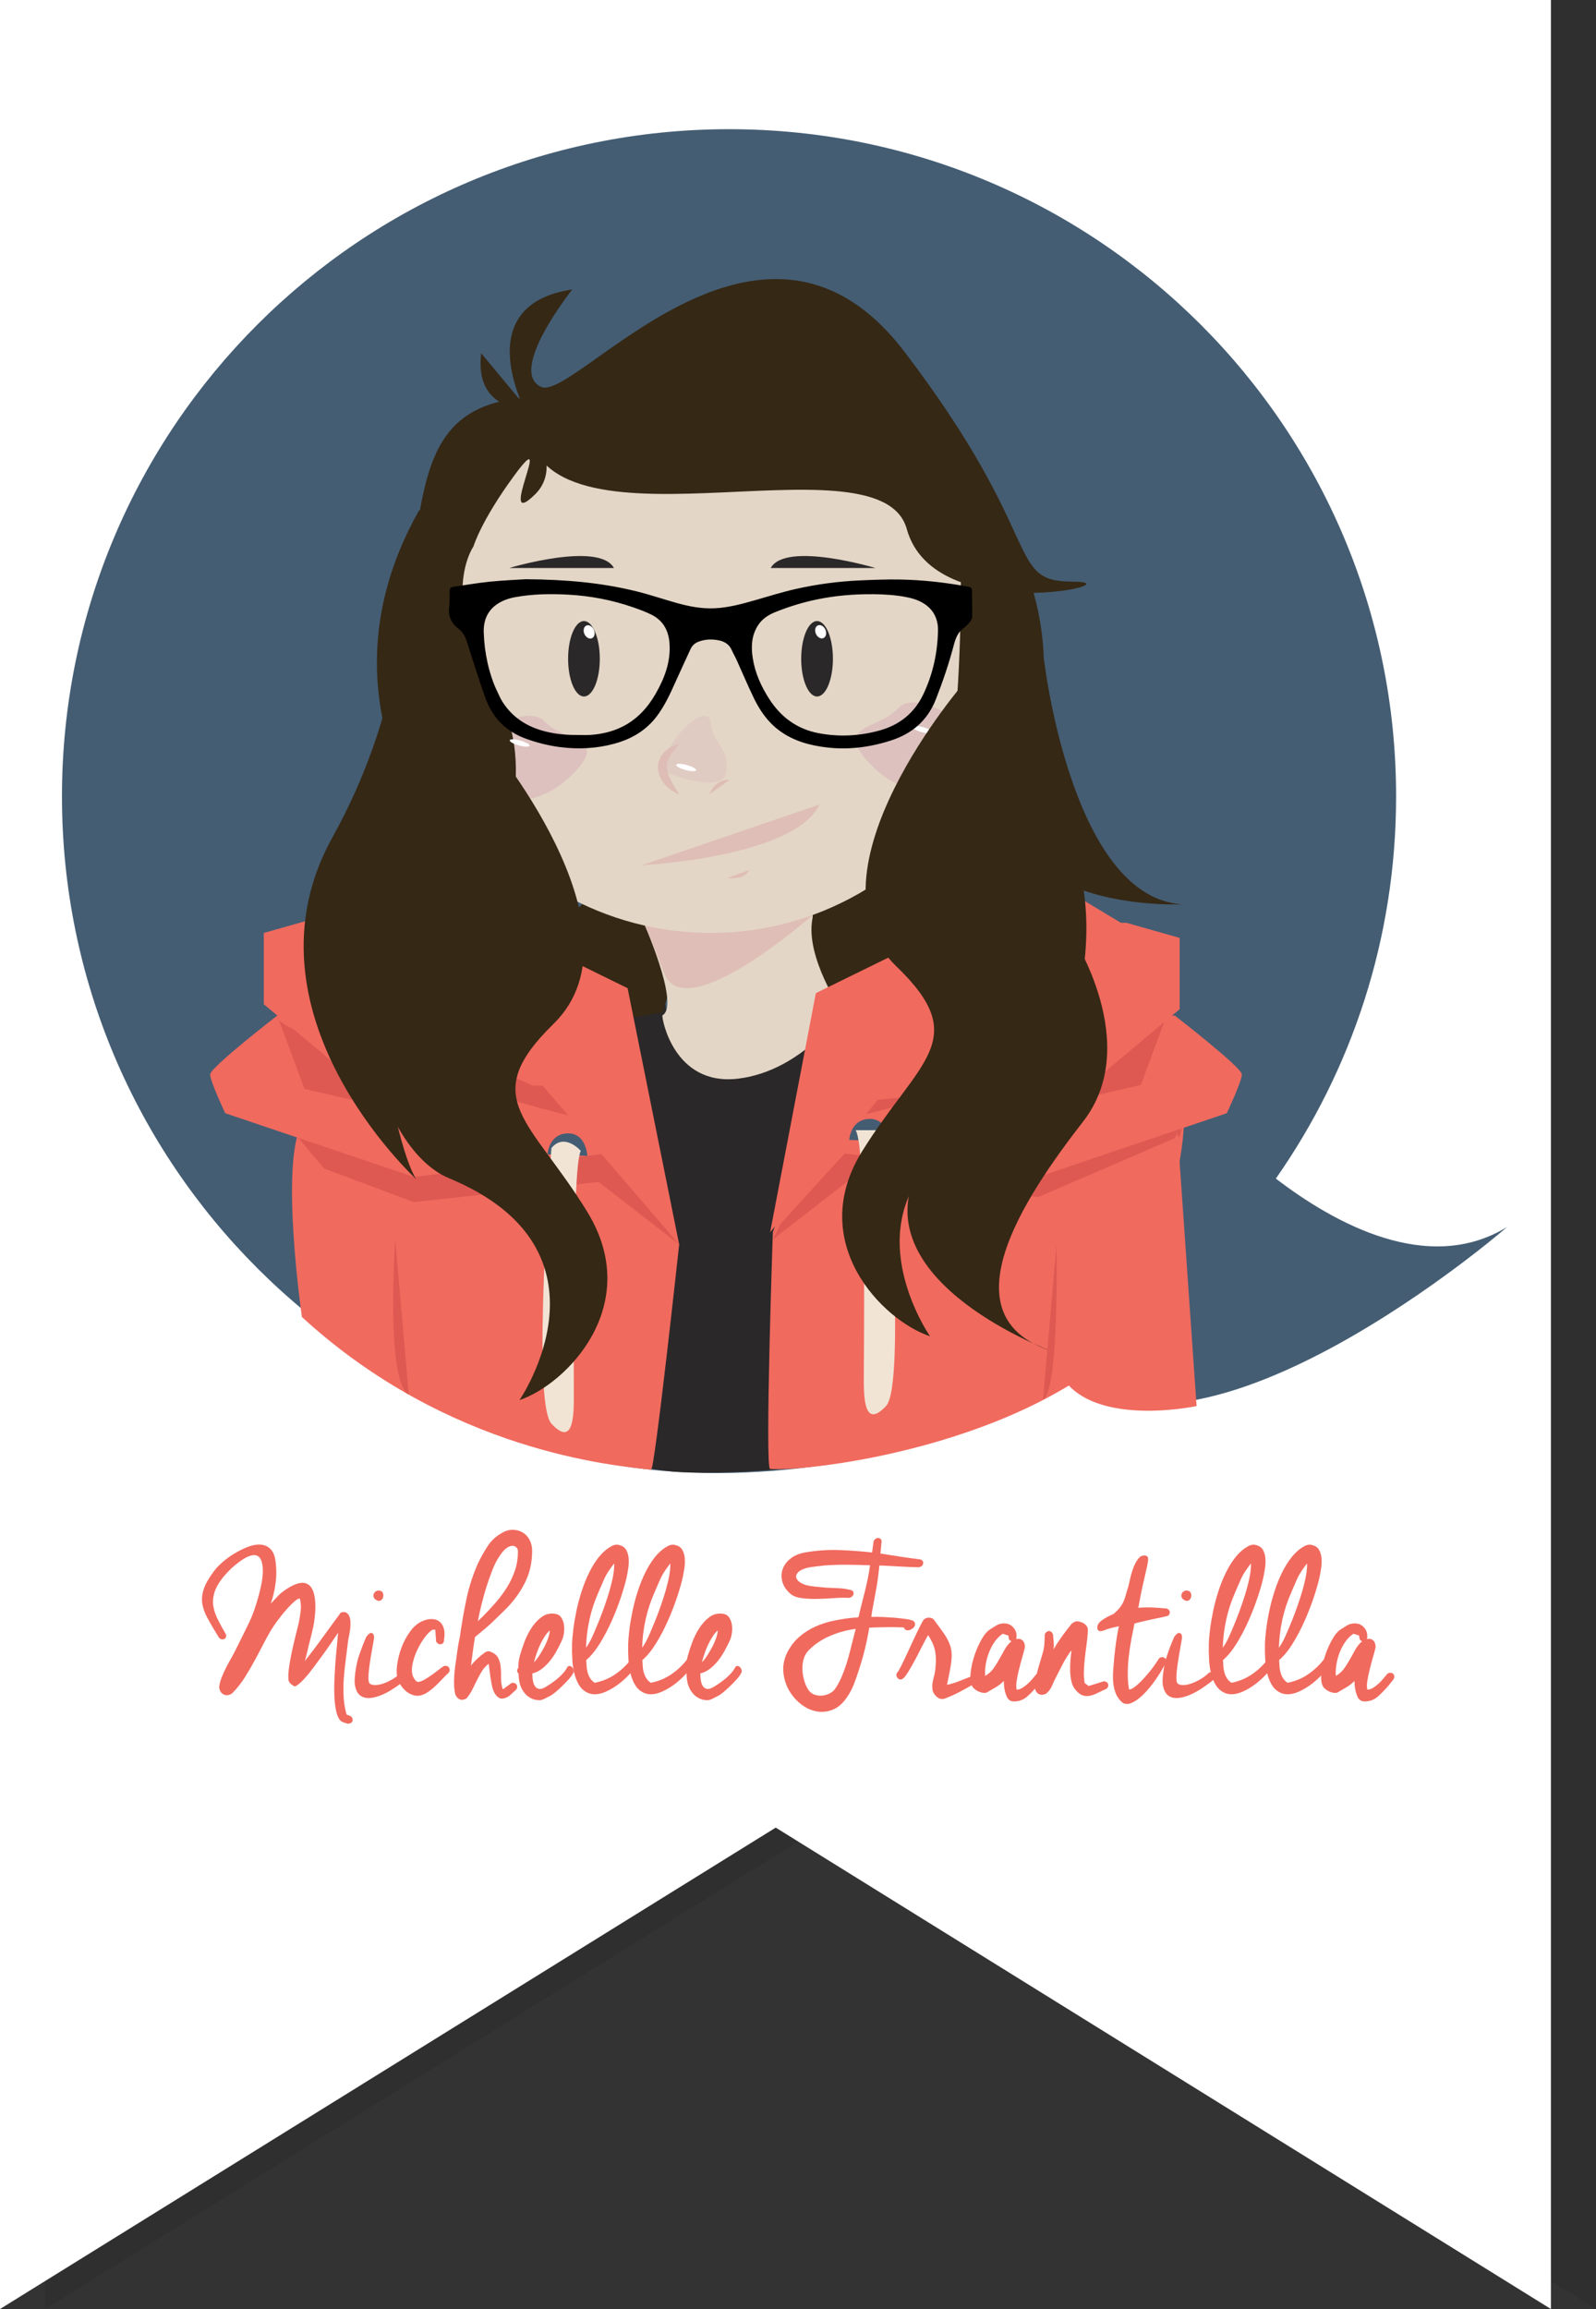 <?xml version="1.0" encoding="utf-8"?>
<!-- Generator: Adobe Illustrator 16.0.0, SVG Export Plug-In . SVG Version: 6.00 Build 0)  -->
<!DOCTYPE svg PUBLIC "-//W3C//DTD SVG 1.1//EN" "http://www.w3.org/Graphics/SVG/1.1/DTD/svg11.dtd">
<svg version="1.1" id="Layer_1" xmlns="http://www.w3.org/2000/svg" xmlns:xlink="http://www.w3.org/1999/xlink" x="0px" y="0px"
	 width="333.165px" height="481.897px" viewBox="0 0 333.165 481.897" enable-background="new 0 0 333.165 481.897"
	 xml:space="preserve">
<rect x="0" y="0" width="333.165" height="481.897" fill="#333333" stroke="none"/>
<g>
	<polygon opacity="0.2" fill="#231F20" points="333.165,481.896 171.345,381.424 9.411,481.896 9.411,0 333.165,0 	"/>
	<polygon fill="#FFFFFF" points="323.754,481.896 161.934,381.424 0,481.896 0,0 323.754,0 	"/>
	<g>
		<path fill-rule="evenodd" clip-rule="evenodd" fill="#445D73" d="M266.333,245.972c15.816-22.592,25.102-50.09,25.102-79.759
			c0-76.905-62.344-139.25-139.249-139.25s-139.25,62.344-139.25,139.25c0,76.906,62.345,139.249,139.25,139.249
			c25.409,0,49.225-6.809,69.732-18.696c28.915,24.634,92.942-30.852,92.666-30.68C298.106,266.187,278.478,255.284,266.333,245.972
			z"/>
		<g>
			<path fill-rule="evenodd" clip-rule="evenodd" fill="#445D73" d="M138.276,211.246c0,0,5.299,24.16,29.89,6.897
				c24.59-17.261,17.778,84.882,17.778,84.882s-40.364,11.12-74.596-1.964c-34.232-13.082,13.629-94.823,13.629-94.823
				L138.276,211.246z"/>
			<path fill="#2B2829" d="M131.375,208.037h7.319c0,0,2.454,33.57,34.66,5.396c32.206-28.174,0.435,91.997,0.435,91.997
				s-17.971,2.542-32.013,1.783c-11.542-0.625-38.586-8.931-38.586-8.931l21.787-88.086L131.375,208.037z"/>
			<path fill-rule="evenodd" clip-rule="evenodd" fill="#F16A5E" d="M141.776,259.722c0,0-5.104,47.102-5.856,47.015
				c-7.596-0.865-42.203-3.709-72.895-31.876c0,0-4.645-32.119,0-40.299c4.644-8.18,69.389-1.879,69.389-1.879L141.776,259.722z"/>
			<path fill-rule="evenodd" clip-rule="evenodd" fill="#DD5952" d="M57.886,214.483c0,0-4.568,9.749-4.568,11.199
				c0,1.45,14.35,18.198,14.35,18.198l18.724,7l38.585-4.2l16.799,13.041l-21.214-42.698L57.886,214.483z"/>
			<path fill-rule="evenodd" clip-rule="evenodd" fill="#F16A5E" d="M161.331,257.181c0,0-1.707,49.405-0.568,49.398
				c8.883,0.569,53.327-4.95,75.608-27.753c0,0,14.525-42.319,9.883-50.498c-4.644-8.18-77.326,6.017-77.326,6.017L161.331,257.181z
				"/>
			<path fill-rule="evenodd" clip-rule="evenodd" fill="#F16A5E" d="M57.886,211.942c0,0-14.018,10.839-14.018,12.29
				c0,1.451,3.15,8.1,3.15,8.1l39.374,13.3l40.393-4.9l13.941,16.449l-20.165-42.697L57.886,211.942z"/>
			<path fill-rule="evenodd" clip-rule="evenodd" fill="#445D73" d="M122.606,241.237c0,0-0.215-4.829-4.152-4.699
				c-3.938,0.132-4.161,4.383-4.161,4.383"/>
			<path fill-rule="evenodd" clip-rule="evenodd" fill="#F1E4D4" d="M115.113,239.595c0,0-4.2,52.977,0,57.524
				c4.2,4.551,4.619-0.697,4.672-4.548c0.053-3.851-0.452-48.559,1.449-52.398C121.234,240.173,117.847,236.313,115.113,239.595z"/>
			<path fill-rule="evenodd" clip-rule="evenodd" fill="#DD5952" d="M111.348,226.592h8.642l4.987,7.753
				c0,0-10.72-2.533-17.829-4.68c-7.108-2.146-5.85-7.354-5.85-7.354L111.348,226.592z"/>
			<path fill-rule="evenodd" clip-rule="evenodd" fill="#DD5952" d="M245.223,213.433c0,0,4.567,9.748,4.567,11.199
				c0,1.45-3.536,12.47-3.536,12.47l-29.537,12.729l-38.587-4.199l-16.799,13.04l21.214-42.698L245.223,213.433z"/>
			<path fill-rule="evenodd" clip-rule="evenodd" fill="#F16A5E" d="M245.223,211.942c0,0,14.017,10.839,14.017,12.29
				c0,1.451-3.151,8.1-3.151,8.1l-39.371,13.3l-40.396-4.9l-14.99,16.449l21.215-42.697L245.223,211.942z"/>
			<path fill-rule="evenodd" clip-rule="evenodd" fill="#DD5952" d="M57.886,211.942l5.668,15.315l23.537,5.425l30.272-5.075
				C117.364,227.607,57.554,217.976,57.886,211.942z"/>
			<path fill-rule="evenodd" clip-rule="evenodd" fill="#DD5952" d="M190.367,225.761h-8.641l-4.988,7.752
				c0,0,10.719-2.532,17.828-4.678c7.108-2.146,5.852-7.354,5.852-7.354L190.367,225.761z"/>
			<path fill-rule="evenodd" clip-rule="evenodd" fill="#DD5952" d="M243.83,211.111l-5.669,15.314l-23.536,5.425l-30.274-5.075
				C184.351,226.776,244.162,217.145,243.83,211.111z"/>
			<path fill-rule="evenodd" clip-rule="evenodd" fill="#352815" d="M177.075,172.135l25.886,23.32l-8.889,19.029l-19.172-4.025
				c0,0-11.934-21.452-4.879-29.888C177.075,172.135,177.075,172.135,177.075,172.135z"/>
			<path fill-rule="evenodd" clip-rule="evenodd" fill="#352815" d="M130.292,180.57l-25.049,23.32v13.392l33.033-6.037
				c0,0,5.667-13.804-1.159-22.24C130.292,180.57,130.292,180.57,130.292,180.57z"/>
			<polyline fill-rule="evenodd" clip-rule="evenodd" fill="#F16A5E" points="66.186,191.559 55.068,194.708 55.068,209.583 
				72.567,224.232 111.765,224.808 141.776,259.722 131.014,206.238 82.502,182.448 67.317,191.559 			"/>
			<path fill-rule="evenodd" clip-rule="evenodd" fill="#E4D6C6" d="M133.99,191.703c0,0,8.136,18.054,4.287,20.209
				c-0.175,0.54,2.361,14.82,15.793,13.203c13.43-1.617,21.739-14.011,21.739-14.011s-7.784-11.317-6.208-19.401
				C171.174,183.619,137.228,184.967,133.99,191.703z"/>
			<polyline fill-rule="evenodd" clip-rule="evenodd" fill="#F16A5E" points="235.137,192.592 246.254,195.741 246.254,210.616 
				228.755,225.265 183.257,229.516 160.763,257.181 170.308,207.271 218.82,183.481 234.004,192.592 			"/>
			<path fill-rule="evenodd" clip-rule="evenodd" fill="#352815" d="M223.823,195.344c0,0,14.81,22.599,2.272,38.728
				c-12.535,16.127-28.697,40.642-6.647,47.885c0,0-38.433-14.147-28.316-36.852c10.117-22.704,1.347-50.268,12.917-51.475
				C215.618,192.423,210.131,181.16,223.823,195.344z"/>
			<path fill-rule="evenodd" clip-rule="evenodd" fill="#DFBEB7" d="M169.646,190.978c0,0-26.545,23.441-30.951,12.218
				c-3.116-7.941-3.968-9.976-3.968-9.976s19.737-10.761,26.474-8.136C167.938,187.709,169.646,190.978,169.646,190.978z"/>
			<ellipse fill="#E4D6C6" cx="148.338" cy="133.286" rx="61.947" ry="61.423"/>
			<path fill-rule="evenodd" clip-rule="evenodd" fill="#DCC1BE" d="M97.624,155.236c0,0,11.866-9.021,16.066-4.643
				c4.199,4.377,13.913,3.158,5.5,11.331c-8.414,8.172-17.622,4.249-17.622,4.249L97.624,155.236z"/>
			<path fill-rule="evenodd" clip-rule="evenodd" fill="#352815" d="M109.97,86.309c0,0-12.555-22.602,9.495-25.897
				c0,0-13.58,17.029-6.527,20.326c7.052,3.296,45.899-46.616,75.823-7.377c29.924,39.239,20.999,48.029,35.174,48.029
				c14.174,0-28.874,9.888-34.648-10.987C183.512,89.527,109.398,119.348,109.97,86.309z"/>
			<path fill-rule="evenodd" clip-rule="evenodd" fill="#352815" d="M111.752,89.807c0,0,5.306,8.038,0,13.312
				c-8.526,8.474,4.458-15.943-4.436-3.827c-6.957,9.477-8.485,14.762-8.485,14.762s-4.139,5.896-1.273,16.558
				c2.827,10.512,12.101,17.339,9.758,35.928c0,0-1.162-3.916-8.677-9.841c-3.727-2.938,19.09,19.452-5.187,24.603
				c-23.193,4.921-11.107,58.228-6.566,64.79c0,0-37.841-34.719-17.487-71.35c27.718-49.884,5.237-90.212,41.854-91.853"/>
			<path fill-rule="evenodd" clip-rule="evenodd" fill="#DCC1BE" d="M203.508,152.734c0,0-11.867-9.475-16.066-4.877
				c-4.2,4.598-13.912,3.317-5.498,11.9c8.413,8.583,17.62,4.462,17.62,4.462L203.508,152.734z"/>
			<path opacity="0.5" fill-rule="evenodd" clip-rule="evenodd" fill="#DCC1BE" d="M138.889,161.11c0,0,12.099,5.01,12.73,0
				c0.686-5.443-2.756-5.381-3.281-10.369C147.813,145.755,137.138,155.861,138.889,161.11z"/>
			<path fill-rule="evenodd" clip-rule="evenodd" fill="#445D73" d="M185.587,238.22c0,0-0.214-4.83-4.152-4.7
				c-3.937,0.131-4.16,4.382-4.16,4.382"/>
			<path fill-rule="evenodd" clip-rule="evenodd" fill="#352815" d="M95.332,107.45c0,0-6.904,63.031,5.796,80.972
				c0,0-39.573-36.069-13.636-81.937"/>
			<path fill-rule="evenodd" clip-rule="evenodd" fill="#352815" d="M200.442,111.763c0,0,2.362,64.19-12.434,80.445
				c0,0,46.487-31.645,23.538-79.658"/>
			<path fill-rule="evenodd" clip-rule="evenodd" fill="#F1E4D4" d="M184.988,235.873c0,0,4.201,52.977,0,57.526
				c-4.198,4.551-4.618-0.699-4.67-4.55c-0.055-3.85,0.681-49.255-1.699-52.977"/>
			<path fill-rule="evenodd" clip-rule="evenodd" fill="#352815" d="M101.066,153.297c0,0,34.782,40.56,14.462,60.406
				c-16.012,15.638-4.726,19.931,7.087,39.248c11.812,19.318-4.2,35.876-14.174,39.249c0,0,21.523-31.275-14.7-46.301
				c-15.71-6.517-23.887-43.54-12.861-61.632c11.024-18.091,17.223-38.147,16.046-45.2
				C95.748,132.014,101.066,153.297,101.066,153.297z"/>
			<path fill-rule="evenodd" clip-rule="evenodd" fill="#352815" d="M110.172,85.423c0,0-11.208,0.518-9.721-11.695L110.172,85.423z
				"/>
			<path fill-rule="evenodd" clip-rule="evenodd" fill="#352815" d="M217.912,137.458c0,0,5.668,49.699,28.766,51.273
				C246.678,188.731,186.765,191.704,217.912,137.458z"/>
			<g>
				<path fill="#DEBDB6" d="M141.776,155.336c0,0-0.153,0.159-0.394,0.436c-0.246,0.269-0.574,0.667-0.926,1.129
					c-0.171,0.237-0.346,0.492-0.501,0.766c-0.182,0.26-0.291,0.567-0.431,0.854c-0.044,0.154-0.097,0.303-0.152,0.453
					c-0.057,0.149-0.051,0.312-0.092,0.463c-0.043,0.152-0.055,0.31-0.044,0.469c0.004,0.158-0.015,0.315-0.003,0.475
					c0.085,0.319,0.054,0.646,0.201,0.966c0.117,0.319,0.18,0.653,0.361,0.956c0.167,0.302,0.253,0.637,0.447,0.91
					c0.174,0.282,0.328,0.563,0.471,0.829c0.135,0.27,0.31,0.488,0.438,0.704c0.139,0.207,0.249,0.403,0.343,0.563
					c0.185,0.324,0.283,0.526,0.283,0.526s-0.2-0.08-0.536-0.25c-0.167-0.087-0.373-0.19-0.597-0.327
					c-0.223-0.139-0.5-0.268-0.735-0.493c-0.25-0.208-0.523-0.439-0.799-0.699c-0.292-0.243-0.507-0.604-0.768-0.939
					c-0.272-0.327-0.452-0.756-0.635-1.186c-0.225-0.41-0.245-0.934-0.35-1.409c0.017-0.496-0.029-1.016,0.142-1.484
					c0.104-0.489,0.327-0.912,0.554-1.306c0.257-0.366,0.511-0.72,0.813-0.974c0.282-0.28,0.588-0.487,0.87-0.667
					c0.567-0.355,1.083-0.548,1.452-0.646C141.557,155.351,141.776,155.336,141.776,155.336z"/>
			</g>
			<path fill-rule="evenodd" clip-rule="evenodd" fill="#DEBDB6" d="M148.076,165.772c0,0,1.05-3.15,4.2-3.019"/>
			
				<ellipse transform="matrix(0.265 -0.964 0.964 0.265 -5.264 297.615)" fill="#FFFFFF" cx="192.62" cy="152.261" rx="0.54" ry="2.153"/>
			<path fill="#DD5952" d="M82.502,258.672c0,0-2.038,29.789,2.828,32.39"/>
			
				<ellipse transform="matrix(0.266 -0.964 0.964 0.266 -49.282 255.643)" fill="#FFFFFF" cx="143.227" cy="160.183" rx="0.54" ry="2.154"/>
			
				<ellipse transform="matrix(0.266 -0.964 0.964 0.266 -69.874 218.397)" fill="#FFFFFF" cx="108.491" cy="155.087" rx="0.539" ry="2.153"/>
			<path fill-rule="evenodd" clip-rule="evenodd" fill="#352815" d="M201.528,142.173c0,0-34.783,39.92-14.462,59.454
				c16.011,15.392,4.725,19.618-7.087,38.631c-11.813,19.012,4.199,35.31,14.175,38.629c0,0-21.524-30.783,14.698-45.571
				c15.71-6.414,23.887-42.855,12.861-60.661c-11.023-17.806-19.153-41.045-17.976-47.986
				C204.915,117.728,201.528,142.173,201.528,142.173z"/>
			<path fill-rule="evenodd" clip-rule="evenodd" d="M109.78,120.883c8.742,0.068,16.006,0.782,23.139,2.543
				c2.808,0.693,5.555,1.637,8.342,2.416c2.591,0.724,5.222,1.235,7.934,1.105c2.86-0.136,5.598-0.875,8.333-1.658
				c2.897-0.829,5.778-1.741,8.715-2.396c4.325-0.966,8.721-1.554,13.153-1.755c2.781-0.125,5.568-0.242,8.349-0.195
				c4.874,0.081,9.71,0.625,14.501,1.531c0.444,0.084,0.657,0.33,0.661,0.775c0.016,1.729,0.03,3.459,0.055,5.188
				c0.008,0.643-0.281,1.147-0.699,1.593c-0.325,0.348-0.637,0.731-1.024,0.996c-1.28,0.875-1.763,2.198-2.131,3.601
				c-1.013,3.841-2.288,7.594-3.736,11.293c-1.732,4.42-4.927,7.187-9.401,8.626c-4.378,1.408-8.84,1.984-13.406,1.443
				c-3.501-0.415-6.861-1.326-9.777-3.442c-2.464-1.789-4.153-4.211-5.448-6.905c-1.265-2.63-2.4-5.321-3.605-7.979
				c-0.294-0.651-0.667-1.267-0.949-1.922c-0.508-1.184-1.415-1.812-2.643-2.078c-1.474-0.319-2.916-0.271-4.333,0.264
				c-0.762,0.288-1.316,0.796-1.658,1.54c-1.074,2.345-2.174,4.68-3.225,7.035c-1.087,2.435-2.208,4.846-3.826,6.987
				c-2.224,2.943-5.217,4.712-8.727,5.687c-3.79,1.051-7.629,1.242-11.521,0.738c-2.372-0.308-4.669-0.892-6.923-1.689
				c-4.231-1.499-7.11-4.386-8.606-8.569c-1.379-3.862-2.599-7.783-3.846-11.691c-0.351-1.098-0.863-2.066-1.776-2.757
				c-1.472-1.114-2.156-2.512-1.948-4.385c0.132-1.179,0.116-2.375,0.127-3.565c0.005-0.513,0.269-0.718,0.712-0.782
				c2.552-0.37,5.097-0.825,7.661-1.079C105.219,121.101,108.202,120.986,109.78,120.883z M182.522,124.012
				c-4.577-0.04-8.247,0.331-11.88,1.071c-2.997,0.61-5.91,1.504-8.743,2.638c-1.47,0.588-2.793,1.416-3.682,2.812
				c-1.327,2.085-1.45,4.354-1.098,6.704c0.473,3.163,1.76,6.004,3.476,8.667c2.432,3.77,5.794,6.241,10.227,7.099
				c4.301,0.832,8.584,0.615,12.804-0.553c4.131-1.144,7.229-3.61,9.085-7.488c2.025-4.228,3.011-8.734,3.097-13.406
				c0.035-1.774-0.532-3.489-1.867-4.756c-1.172-1.111-2.649-1.724-4.229-2.075C187.058,124.133,184.358,124.05,182.522,124.012z
				 M120.274,153.385c1.014,0,2.032,0.061,3.04-0.012c2.314-0.168,4.549-0.679,6.64-1.73c3.078-1.548,5.273-3.978,6.95-6.924
				c1.87-3.281,3.161-6.729,2.845-10.59c-0.21-2.566-1.344-4.618-3.688-5.811c-1.232-0.627-2.549-1.103-3.859-1.559
				c-4.396-1.53-8.925-2.398-13.576-2.652c-3.682-0.2-7.352-0.15-10.992,0.503c-1.359,0.245-2.659,0.674-3.818,1.447
				c-2.109,1.407-2.908,3.524-2.836,5.913c0.135,4.342,1.064,8.541,2.851,12.517c1.799,4.003,4.85,6.617,9.039,7.898
				C115.28,153.122,117.764,153.398,120.274,153.385z"/>
			<path fill-rule="evenodd" clip-rule="evenodd" fill="#F16A5E" d="M245.82,236.404l3.97,57.042c0,0-25.323,5.437-29.522-9.342"/>
			<path fill="#DD5952" d="M220.553,259.722c-0.049-0.723,0.69,30.509-2.826,32.391"/>
		</g>
		<path fill-rule="evenodd" clip-rule="evenodd" fill="#DFBEB7" d="M151.75,183.247c0,0,3.675,0.568,4.637-1.663"/>
		<g>
			<path fill="#2B2829" d="M182.736,118.541c0,0-18.71-5.625-21.849,0"/>
			<path fill="#2B2829" d="M106.315,118.541c0,0,18.71-5.625,21.85,0"/>
		</g>
		<path fill-rule="evenodd" clip-rule="evenodd" fill="#DFBEB7" d="M171.085,167.899c-5.28,11.086-37.096,12.67-37.096,12.67"/>
		<g>
			<ellipse fill="#2B2829" cx="121.9" cy="137.487" rx="3.31" ry="7.874"/>
			<ellipse fill="#2B2829" cx="170.561" cy="137.487" rx="3.311" ry="7.874"/>
			
				<ellipse transform="matrix(0.914 -0.406 0.406 0.914 -42.946 61.306)" fill="#FFFFFF" cx="122.979" cy="131.843" rx="1.079" ry="1.444"/>
			
				<ellipse transform="matrix(0.914 -0.406 0.406 0.914 -38.773 80.886)" fill="#FFFFFF" cx="171.287" cy="131.843" rx="1.08" ry="1.444"/>
		</g>
	</g>
</g>
<g>
	<path fill="#F16A5E" d="M47.224,341.218c0,0.536-0.211,0.839-0.634,0.909c-0.424,0.071-0.762-0.119-1.016-0.57
		c-0.931-1.494-1.691-2.792-2.283-3.892c-0.593-1.1-0.952-2.142-1.079-3.129s0-2.01,0.381-3.066
		c0.381-1.058,1.106-2.291,2.178-3.701c0.395-0.535,0.966-1.127,1.713-1.775s1.565-1.241,2.453-1.776
		c0.889-0.535,1.798-0.987,2.728-1.354c0.931-0.366,1.798-0.535,2.602-0.508c0.804,0.028,1.501,0.304,2.094,0.825
		c0.592,0.521,0.973,1.374,1.142,2.559c0.226,1.606,0.232,3.179,0.021,4.715c-0.211,1.537-0.543,2.939-0.993,4.208l0.254-0.253
		c0.395-0.423,0.789-0.847,1.184-1.27s0.817-0.789,1.269-1.1c2.199-1.578,3.855-2.058,4.97-1.438
		c1.113,0.62,1.656,2.256,1.628,4.906c-0.028,1.748-0.274,3.524-0.74,5.328c-0.465,1.805-0.895,3.553-1.289,5.244l-0.17,0.593
		c0.141-0.197,0.282-0.388,0.423-0.571c0.142-0.183,0.282-0.359,0.423-0.528c0.085-0.112,0.197-0.261,0.339-0.444
		c0.141-0.183,0.437-0.571,0.888-1.163s1.093-1.466,1.925-2.622c0.831-1.155,1.994-2.749,3.489-4.779
		c0.395-0.141,0.719-0.169,0.973-0.084c0.254,0.084,0.493,0.282,0.719,0.592c0.197,0.396,0.31,0.854,0.338,1.374
		c0.028,0.522,0.007,1.051-0.063,1.586c-0.07,0.536-0.162,1.065-0.274,1.587c-0.113,0.521-0.184,0.979-0.212,1.374
		c-0.141,1.185-0.296,2.404-0.465,3.658c-0.169,1.255-0.296,2.517-0.381,3.785c-0.084,1.269-0.092,2.523-0.021,3.764
		c0.069,1.24,0.274,2.453,0.613,3.638l0.803,0.296c0.226,0.169,0.366,0.345,0.424,0.528c0.056,0.184,0.056,0.359,0,0.529
		c-0.058,0.169-0.177,0.303-0.36,0.401s-0.401,0.148-0.655,0.148c-0.226-0.085-0.501-0.177-0.824-0.275
		c-0.325-0.099-0.586-0.261-0.783-0.486c-0.366-0.479-0.634-1.135-0.803-1.967c-0.17-0.832-0.282-1.755-0.339-2.77
		c-0.057-1.016-0.063-2.079-0.021-3.193c0.042-1.113,0.098-2.199,0.169-3.257c0.069-1.057,0.147-2.029,0.232-2.918
		c0.085-0.888,0.154-1.613,0.211-2.178l0.17-1.945c-0.423,0.648-0.931,1.402-1.522,2.263c-0.593,0.86-1.213,1.733-1.861,2.622
		c-0.648,0.888-1.29,1.755-1.924,2.601c-0.635,0.846-1.227,1.564-1.776,2.157c-0.55,0.592-1.029,1.029-1.438,1.311
		c-0.409,0.282-0.684,0.311-0.824,0.085c-0.254-0.141-0.444-0.275-0.571-0.402c-0.127-0.126-0.261-0.316-0.401-0.57
		c-0.113-0.62-0.1-1.466,0.042-2.538c0.141-1.071,0.339-2.205,0.592-3.404c0.254-1.198,0.521-2.354,0.804-3.468
		c0.281-1.113,0.508-2.022,0.677-2.728c0.169-0.846,0.303-1.698,0.402-2.559c0.098-0.86,0.034-1.698-0.19-2.517
		c-0.282,0-0.663,0.211-1.143,0.634s-0.966,0.91-1.459,1.46c-0.493,0.549-0.951,1.099-1.374,1.648s-0.719,0.938-0.889,1.163
		c-0.846,1.185-1.606,2.433-2.283,3.743c-0.677,1.312-1.368,2.622-2.072,3.934c-0.705,1.311-1.445,2.587-2.221,3.827
		c-0.775,1.241-1.685,2.383-2.728,3.426c-0.621,0.395-1.199,0.458-1.734,0.19c-0.536-0.268-0.846-0.769-0.931-1.502
		c0.057-0.619,0.219-1.275,0.486-1.966c0.268-0.691,0.578-1.382,0.931-2.073c0.353-0.69,0.719-1.367,1.1-2.029
		s0.698-1.262,0.952-1.798c0.619-1.269,1.148-2.332,1.586-3.192c0.437-0.86,0.838-1.678,1.205-2.453
		c0.366-0.775,0.712-1.614,1.036-2.517c0.323-0.902,0.669-2.03,1.036-3.384c0.226-0.846,0.416-1.705,0.571-2.579
		c0.154-0.874,0.225-1.692,0.211-2.453c-0.015-0.762-0.113-1.41-0.296-1.945c-0.184-0.535-0.501-0.896-0.951-1.079
		c-0.452-0.183-1.044-0.127-1.776,0.17c-0.733,0.296-1.649,0.895-2.749,1.797c-0.48,0.396-0.931,0.811-1.354,1.248
		s-0.832,0.896-1.227,1.374c-0.902,1.156-1.495,2.221-1.776,3.193c-0.282,0.973-0.346,1.918-0.19,2.833
		c0.155,0.917,0.479,1.854,0.973,2.813C46.004,339.047,46.576,340.091,47.224,341.218z"/>
	<path fill="#F16A5E" d="M76.448,341.641c0.45-0.648,0.839-0.923,1.163-0.824c0.323,0.099,0.486,0.43,0.486,0.993
		c-0.226,1.27-0.438,2.481-0.635,3.638s-0.346,2.171-0.443,3.045c-0.1,0.874-0.127,1.586-0.085,2.136s0.218,0.839,0.528,0.867v0.042
		c0.366,0.142,0.817,0.177,1.354,0.105c0.535-0.069,1.093-0.225,1.671-0.465c0.577-0.239,1.148-0.535,1.713-0.889
		c0.563-0.352,1.071-0.754,1.522-1.205c0.254-0.084,0.479-0.099,0.677-0.042c0.196,0.057,0.352,0.155,0.465,0.296
		c0.112,0.142,0.169,0.317,0.169,0.528c0,0.212-0.084,0.417-0.254,0.613c-2.002,1.607-3.7,2.693-5.096,3.257
		s-2.523,0.762-3.384,0.592c-0.86-0.169-1.466-0.627-1.818-1.374s-0.501-1.614-0.444-2.602c0.142-1.832,0.438-3.418,0.889-4.758
		C75.375,344.256,75.883,342.938,76.448,341.641z M79.789,332.21c0.169,0.254,0.247,0.521,0.232,0.804
		c-0.014,0.281-0.092,0.521-0.232,0.719c-0.142,0.197-0.331,0.317-0.57,0.359c-0.24,0.042-0.501-0.035-0.783-0.232
		c-0.311-0.226-0.472-0.479-0.486-0.762c-0.015-0.281,0.063-0.528,0.233-0.74c0.169-0.211,0.395-0.345,0.676-0.401
		C79.14,331.899,79.451,331.984,79.789,332.21z"/>
	<path fill="#F16A5E" d="M92.688,342.232c0,0.536-0.211,0.84-0.634,0.91c-0.424,0.07-0.762-0.12-1.016-0.571l-0.169-2.453h-0.592
		c-0.564,0.367-1.128,0.938-1.692,1.713c-0.563,0.775-1.057,1.614-1.479,2.517s-0.74,1.818-0.952,2.749
		c-0.211,0.931-0.232,1.733-0.063,2.41c0.057,0.254,0.197,0.558,0.423,0.909c0.226,0.354,0.479,0.558,0.762,0.613
		c0.423-0.056,0.867-0.218,1.332-0.486c0.465-0.268,0.938-0.57,1.417-0.909c0.479-0.338,0.944-0.683,1.396-1.036
		c0.45-0.352,0.846-0.641,1.185-0.867c0.253-0.084,0.472-0.098,0.655-0.042c0.183,0.057,0.331,0.155,0.444,0.296
		c0.112,0.142,0.169,0.317,0.169,0.529c0,0.211-0.085,0.416-0.254,0.613c-0.396,0.366-0.811,0.782-1.248,1.247
		s-0.888,0.924-1.353,1.375c-0.466,0.451-0.952,0.86-1.46,1.226c-0.507,0.367-1.029,0.635-1.564,0.804
		c-0.564,0.17-1.114,0.176-1.649,0.021c-0.536-0.154-1.022-0.401-1.459-0.74c-0.438-0.338-0.818-0.747-1.142-1.227
		c-0.325-0.479-0.571-0.973-0.74-1.48c-0.227-0.761-0.261-1.727-0.105-2.896c0.154-1.17,0.45-2.348,0.888-3.531
		c0.437-1.185,1.008-2.276,1.713-3.278c0.704-1,1.494-1.727,2.368-2.178c0.733-0.366,1.431-0.557,2.094-0.571
		c0.662-0.014,1.219,0.135,1.67,0.444c0.451,0.311,0.783,0.797,0.994,1.459C92.836,340.464,92.857,341.274,92.688,342.232z"/>
	<path fill="#F16A5E" d="M95.31,345.743c0.027-0.281,0.069-0.606,0.127-0.973c0.056-0.366,0.112-0.74,0.169-1.121
		c0.056-0.381,0.119-0.746,0.19-1.1c0.069-0.352,0.133-0.641,0.19-0.867c0.365-2.649,0.824-5.286,1.374-7.908
		s1.36-5.131,2.432-7.528c0.563-1.184,1.22-2.354,1.967-3.51s1.698-2.058,2.854-2.707c0.789-0.507,1.571-0.761,2.348-0.761
		c0.774,0,1.473,0.176,2.093,0.528s1.114,0.867,1.48,1.544s0.55,1.452,0.55,2.326c0,2.481-0.528,4.751-1.586,6.809
		c-1.058,2.059-2.474,3.948-4.25,5.667c-0.705,0.677-1.255,1.213-1.649,1.607c-0.396,0.396-0.762,0.747-1.1,1.058
		c-0.339,0.311-0.713,0.642-1.121,0.993c-0.409,0.354-0.994,0.84-1.755,1.459l-0.465,0.381c-0.17,0.987-0.317,1.974-0.444,2.961
		s-0.261,1.987-0.402,3.002c0.423-0.535,0.881-1.028,1.375-1.479c0.493-0.451,1.05-0.902,1.671-1.354
		c0.225-0.085,0.408-0.134,0.55-0.148c0.141-0.014,0.323,0.021,0.55,0.106c0.788,0.338,1.317,0.797,1.586,1.374
		c0.268,0.578,0.429,1.213,0.486,1.903c0.056,0.691,0.077,1.417,0.063,2.178c-0.015,0.762,0.091,1.522,0.316,2.284
		c0.085,0,0.141,0.015,0.17,0.042c0.281-0.226,0.556-0.43,0.824-0.613c0.268-0.183,0.528-0.387,0.782-0.613
		c0.254-0.084,0.472-0.099,0.655-0.042s0.332,0.155,0.444,0.296c0.112,0.142,0.169,0.317,0.169,0.528
		c0,0.212-0.084,0.417-0.253,0.613c-0.339,0.282-0.671,0.586-0.994,0.909c-0.324,0.324-0.698,0.571-1.121,0.74
		c-0.564,0.226-1.029,0.232-1.396,0.021c-0.366-0.212-0.677-0.536-0.931-0.973c-0.253-0.437-0.443-0.966-0.57-1.586
		s-0.232-1.227-0.317-1.818c-0.085-0.593-0.155-1.143-0.212-1.649c-0.057-0.508-0.112-0.874-0.169-1.1
		c-0.592,0.479-1.071,1.022-1.438,1.628c-0.367,0.606-0.705,1.227-1.016,1.861c-0.311,0.634-0.628,1.275-0.951,1.924
		c-0.324,0.649-0.727,1.254-1.205,1.818c-0.959,0.563-1.721,0.339-2.284-0.677c-0.169-0.592-0.269-1.232-0.296-1.924
		c-0.028-0.69-0.021-1.389,0.021-2.094c0.042-0.704,0.112-1.402,0.211-2.094C95.133,346.977,95.225,346.335,95.31,345.743z
		 M101.527,331.237c-0.733,2.368-1.326,4.736-1.776,7.104l1.1-1.057c0.931-0.931,1.832-1.903,2.706-2.919
		c0.874-1.015,1.649-2.072,2.326-3.172s1.22-2.263,1.629-3.489c0.408-1.226,0.613-2.53,0.613-3.911c0-0.479-0.198-0.825-0.593-1.036
		c-0.395-0.212-0.846-0.19-1.353,0.063c-0.367,0.198-0.691,0.444-0.974,0.74c-0.281,0.297-0.535,0.613-0.761,0.952
		c-0.649,0.902-1.213,1.98-1.691,3.235C102.273,329.003,101.865,330.166,101.527,331.237z"/>
	<path fill="#F16A5E" d="M117.258,342.444c-0.338,0.733-0.712,1.467-1.12,2.199c-0.409,0.733-0.86,1.403-1.354,2.009
		c-0.494,0.606-1.036,1.142-1.628,1.607c-0.593,0.465-1.27,0.797-2.03,0.993c0,0.452,0.035,0.917,0.105,1.396
		s0.204,0.881,0.402,1.205c0.196,0.324,0.479,0.528,0.846,0.613c0.366,0.084,0.831-0.043,1.396-0.381
		c0.196-0.112,0.5-0.303,0.909-0.571c0.408-0.268,0.846-0.584,1.311-0.951c0.466-0.366,0.902-0.768,1.312-1.205
		c0.408-0.438,0.726-0.867,0.951-1.29c0.112-0.254,0.275-0.381,0.486-0.381c0.212,0,0.402,0.085,0.571,0.254
		s0.281,0.381,0.339,0.635c0.056,0.253,0,0.493-0.17,0.719c-0.169,0.338-0.473,0.747-0.909,1.227
		c-0.438,0.479-0.896,0.951-1.374,1.416c-0.48,0.466-0.952,0.889-1.417,1.27c-0.465,0.38-0.825,0.627-1.078,0.74
		c-0.058,0.027-0.17,0.084-0.339,0.169c-0.169,0.084-0.359,0.183-0.571,0.296c-0.211,0.112-0.43,0.211-0.655,0.296
		s-0.423,0.127-0.592,0.127c-0.62,0-1.185-0.12-1.691-0.359c-0.508-0.24-0.945-0.564-1.312-0.973s-0.663-0.881-0.888-1.417
		c-0.227-0.535-0.367-1.1-0.423-1.691c-0.028-0.197-0.05-0.388-0.063-0.571c-0.015-0.183-0.021-0.373-0.021-0.571
		c-0.197-0.141-0.296-0.331-0.296-0.57s0.084-0.444,0.254-0.613c0-0.423,0.021-0.846,0.063-1.269
		c0.042-0.423,0.133-0.86,0.274-1.312c0.197-0.732,0.486-1.621,0.867-2.664s0.867-2.03,1.459-2.961
		c0.592-0.93,1.29-1.705,2.094-2.326c0.804-0.619,1.713-0.873,2.728-0.761c0.648,0.057,1.127,0.311,1.438,0.761
		c0.311,0.452,0.508,0.973,0.593,1.565c0.084,0.592,0.077,1.198-0.021,1.818S117.456,342.05,117.258,342.444z M114.763,340.287
		c-0.338,0.282-0.677,0.677-1.015,1.185c-0.339,0.508-0.655,1.071-0.951,1.691c-0.297,0.621-0.558,1.263-0.783,1.925
		s-0.409,1.275-0.55,1.84c0.226-0.226,0.466-0.508,0.72-0.847c0.253-0.338,0.535-0.774,0.846-1.311
		c0.141-0.226,0.31-0.521,0.507-0.889c0.197-0.365,0.388-0.761,0.571-1.184c0.183-0.423,0.338-0.846,0.465-1.269
		S114.763,340.626,114.763,340.287z"/>
	<path fill="#F16A5E" d="M130.877,328.868c-0.254,1.213-0.655,2.651-1.205,4.314c-0.55,1.664-1.199,3.341-1.945,5.032
		c-0.748,1.692-1.579,3.278-2.495,4.758c-0.917,1.48-1.868,2.644-2.855,3.489c0.028,0.451,0.057,0.903,0.085,1.354
		c0.027,0.451,0.105,0.888,0.232,1.312c0.127,0.423,0.303,0.811,0.529,1.162c0.225,0.354,0.535,0.656,0.93,0.91
		c1.551-0.311,2.946-0.881,4.188-1.713c1.24-0.832,2.354-1.868,3.341-3.108c0.197-0.17,0.401-0.254,0.613-0.254
		c0.211,0,0.387,0.057,0.528,0.169c0.141,0.113,0.239,0.261,0.296,0.444s0.043,0.401-0.042,0.655
		c-0.479,0.677-1.071,1.389-1.776,2.136s-1.466,1.424-2.283,2.03c-0.818,0.606-1.671,1.106-2.559,1.501
		c-0.889,0.396-1.734,0.571-2.538,0.528c-0.804-0.042-1.544-0.352-2.221-0.93c-0.676-0.578-1.226-1.529-1.648-2.855
		c-0.312-0.986-0.501-2.086-0.571-3.299c-0.071-1.212-0.092-2.325-0.063-3.341c0.027-0.931,0.119-2.009,0.274-3.235
		s0.374-2.502,0.656-3.827c0.281-1.325,0.641-2.664,1.078-4.018c0.437-1.354,0.951-2.637,1.544-3.849
		c0.592-1.212,1.261-2.291,2.009-3.235c0.746-0.944,1.586-1.685,2.517-2.221c0.676-0.423,1.339-0.508,1.987-0.254
		c0.592,0.17,1.021,0.515,1.29,1.036c0.268,0.522,0.423,1.107,0.465,1.756c0.043,0.648,0.014,1.297-0.084,1.945
		C131.053,327.91,130.962,328.445,130.877,328.868z M124.915,332.337c-0.818,1.86-1.438,3.75-1.861,5.667s-0.662,3.877-0.719,5.878
		c0.479-0.676,0.895-1.401,1.248-2.178c0.352-0.775,0.683-1.544,0.993-2.305c0.339-0.789,0.72-1.748,1.143-2.876
		c0.423-1.127,0.824-2.298,1.205-3.51c0.381-1.213,0.697-2.404,0.951-3.574s0.366-2.221,0.339-3.15
		c-0.142,0.169-0.282,0.353-0.423,0.55c-0.142,0.197-0.282,0.395-0.423,0.592c-0.536,0.733-0.987,1.522-1.354,2.368
		C125.647,330.645,125.281,331.49,124.915,332.337z"/>
	<path fill="#F16A5E" d="M142.592,328.868c-0.254,1.213-0.655,2.651-1.205,4.314c-0.55,1.664-1.199,3.341-1.945,5.032
		c-0.748,1.692-1.579,3.278-2.495,4.758c-0.917,1.48-1.868,2.644-2.855,3.489c0.028,0.451,0.057,0.903,0.085,1.354
		c0.027,0.451,0.105,0.888,0.232,1.312c0.127,0.423,0.303,0.811,0.529,1.162c0.225,0.354,0.535,0.656,0.93,0.91
		c1.551-0.311,2.946-0.881,4.188-1.713c1.24-0.832,2.354-1.868,3.341-3.108c0.197-0.17,0.401-0.254,0.613-0.254
		c0.211,0,0.387,0.057,0.528,0.169c0.141,0.113,0.239,0.261,0.296,0.444s0.043,0.401-0.042,0.655
		c-0.479,0.677-1.071,1.389-1.776,2.136s-1.466,1.424-2.283,2.03c-0.818,0.606-1.671,1.106-2.559,1.501
		c-0.889,0.396-1.734,0.571-2.538,0.528c-0.804-0.042-1.544-0.352-2.221-0.93c-0.676-0.578-1.226-1.529-1.648-2.855
		c-0.312-0.986-0.501-2.086-0.571-3.299c-0.071-1.212-0.092-2.325-0.063-3.341c0.027-0.931,0.119-2.009,0.274-3.235
		s0.374-2.502,0.656-3.827c0.281-1.325,0.641-2.664,1.078-4.018c0.437-1.354,0.951-2.637,1.544-3.849
		c0.592-1.212,1.261-2.291,2.009-3.235c0.746-0.944,1.586-1.685,2.517-2.221c0.676-0.423,1.339-0.508,1.987-0.254
		c0.592,0.17,1.021,0.515,1.29,1.036c0.268,0.522,0.423,1.107,0.465,1.756c0.043,0.648,0.014,1.297-0.084,1.945
		C142.768,327.91,142.677,328.445,142.592,328.868z M136.629,332.337c-0.818,1.86-1.438,3.75-1.861,5.667s-0.662,3.877-0.719,5.878
		c0.479-0.676,0.895-1.401,1.248-2.178c0.352-0.775,0.683-1.544,0.993-2.305c0.339-0.789,0.72-1.748,1.143-2.876
		c0.423-1.127,0.824-2.298,1.205-3.51c0.381-1.213,0.697-2.404,0.951-3.574s0.366-2.221,0.339-3.15
		c-0.142,0.169-0.282,0.353-0.423,0.55c-0.142,0.197-0.282,0.395-0.423,0.592c-0.536,0.733-0.987,1.522-1.354,2.368
		C137.362,330.645,136.996,331.49,136.629,332.337z"/>
	<path fill="#F16A5E" d="M152.319,342.444c-0.338,0.733-0.712,1.467-1.12,2.199c-0.409,0.733-0.86,1.403-1.354,2.009
		c-0.494,0.606-1.036,1.142-1.628,1.607c-0.593,0.465-1.27,0.797-2.03,0.993c0,0.452,0.035,0.917,0.105,1.396
		s0.204,0.881,0.402,1.205c0.196,0.324,0.479,0.528,0.846,0.613c0.366,0.084,0.831-0.043,1.396-0.381
		c0.196-0.112,0.5-0.303,0.909-0.571c0.408-0.268,0.846-0.584,1.311-0.951c0.466-0.366,0.902-0.768,1.312-1.205
		c0.408-0.438,0.726-0.867,0.951-1.29c0.112-0.254,0.275-0.381,0.486-0.381c0.212,0,0.402,0.085,0.571,0.254
		s0.281,0.381,0.339,0.635c0.056,0.253,0,0.493-0.17,0.719c-0.169,0.338-0.473,0.747-0.909,1.227
		c-0.438,0.479-0.896,0.951-1.374,1.416c-0.48,0.466-0.952,0.889-1.417,1.27c-0.465,0.38-0.825,0.627-1.078,0.74
		c-0.058,0.027-0.17,0.084-0.339,0.169c-0.169,0.084-0.359,0.183-0.571,0.296c-0.211,0.112-0.43,0.211-0.655,0.296
		s-0.423,0.127-0.592,0.127c-0.62,0-1.185-0.12-1.691-0.359c-0.508-0.24-0.945-0.564-1.312-0.973s-0.663-0.881-0.888-1.417
		c-0.227-0.535-0.367-1.1-0.423-1.691c-0.028-0.197-0.05-0.388-0.063-0.571c-0.015-0.183-0.021-0.373-0.021-0.571
		c-0.197-0.141-0.296-0.331-0.296-0.57s0.084-0.444,0.254-0.613c0-0.423,0.021-0.846,0.063-1.269
		c0.042-0.423,0.133-0.86,0.274-1.312c0.197-0.732,0.486-1.621,0.867-2.664s0.867-2.03,1.459-2.961
		c0.592-0.93,1.29-1.705,2.094-2.326c0.804-0.619,1.713-0.873,2.728-0.761c0.648,0.057,1.127,0.311,1.438,0.761
		c0.311,0.452,0.508,0.973,0.593,1.565c0.084,0.592,0.077,1.198-0.021,1.818S152.516,342.05,152.319,342.444z M149.824,340.287
		c-0.338,0.282-0.677,0.677-1.015,1.185c-0.339,0.508-0.655,1.071-0.951,1.691c-0.297,0.621-0.558,1.263-0.783,1.925
		s-0.409,1.275-0.55,1.84c0.226-0.226,0.466-0.508,0.72-0.847c0.253-0.338,0.535-0.774,0.846-1.311
		c0.141-0.226,0.31-0.521,0.507-0.889c0.197-0.365,0.388-0.761,0.571-1.184c0.183-0.423,0.338-0.846,0.465-1.269
		S149.824,340.626,149.824,340.287z"/>
	<path fill="#F16A5E" d="M182.347,321.806c0.055-0.254,0.168-0.45,0.338-0.592c0.168-0.141,0.352-0.218,0.549-0.232
		s0.373,0.035,0.529,0.147c0.154,0.113,0.246,0.296,0.275,0.55l-0.254,2.538c1.381,0.226,2.756,0.443,4.123,0.655
		c1.367,0.211,2.742,0.401,4.123,0.571c0.508,0.112,0.732,0.388,0.678,0.824c-0.057,0.438-0.354,0.712-0.889,0.825
		c-1.383-0.028-2.756-0.085-4.123-0.17c-1.369-0.084-2.742-0.154-4.125-0.211c-0.084,0.817-0.168,1.572-0.252,2.263
		c-0.086,0.69-0.184,1.36-0.297,2.009s-0.232,1.311-0.359,1.987s-0.262,1.41-0.402,2.199c-0.084,0.396-0.154,0.776-0.211,1.142
		c-0.057,0.367-0.113,0.748-0.17,1.143c0.846-0.028,1.686-0.021,2.518,0.021c0.83,0.043,1.627,0.092,2.389,0.148
		c0.227,0.028,0.551,0.063,0.973,0.105c0.424,0.043,0.846,0.092,1.27,0.148c0.422,0.057,0.811,0.134,1.162,0.232
		c0.354,0.1,0.572,0.219,0.656,0.359c0.281,0.396,0.225,0.818-0.17,1.269c-0.141,0.113-0.303,0.219-0.486,0.317
		c-0.184,0.1-0.373,0.163-0.57,0.19c-0.197,0.028-0.381,0-0.551-0.085c-0.168-0.084-0.295-0.253-0.379-0.507
		c-1.186-0.057-2.369-0.077-3.553-0.063c-1.186,0.015-2.412,0.05-3.68,0.105c-0.254,1.522-0.557,3.01-0.91,4.462
		c-0.352,1.452-0.781,2.939-1.289,4.462c-0.311,0.987-0.648,1.952-1.016,2.896c-0.367,0.945-0.832,1.826-1.395,2.644
		c-0.904,1.354-1.932,2.248-3.088,2.686c-1.156,0.437-2.305,0.535-3.447,0.296c-1.143-0.239-2.214-0.761-3.215-1.564
		s-1.818-1.776-2.452-2.918c-0.635-1.143-1.009-2.39-1.121-3.743c-0.113-1.354,0.154-2.692,0.804-4.018
		c0.677-1.325,1.522-2.425,2.537-3.299c1.016-0.874,2.136-1.586,3.362-2.136s2.538-0.966,3.934-1.248
		c1.395-0.281,2.813-0.493,4.25-0.634c0.141,0.028,0.275,0.028,0.4,0c0.127-0.028,0.262-0.057,0.402-0.085
		c0.227-0.986,0.451-1.917,0.678-2.791c0.225-0.874,0.443-1.734,0.654-2.58c0.213-0.846,0.408-1.713,0.592-2.601
		c0.184-0.889,0.346-1.84,0.486-2.855c-1.605-0.056-3.191-0.091-4.758-0.105c-1.564-0.014-3.15,0.036-4.757,0.148
		c-0.564,0.057-1.114,0.12-1.649,0.19s-1.085,0.147-1.649,0.232c-0.874,0.197-1.522,0.458-1.945,0.782s-0.648,0.663-0.677,1.015
		c-0.028,0.354,0.134,0.698,0.486,1.036c0.353,0.339,0.881,0.621,1.586,0.847c0.564,0.141,1.212,0.247,1.945,0.316
		c0.733,0.071,1.367,0.135,1.903,0.19c0.931,0.057,1.847,0.1,2.75,0.127c0.902,0.028,1.805,0.155,2.707,0.381
		c0.281,0.057,0.465,0.177,0.549,0.359c0.084,0.184,0.1,0.374,0.043,0.571s-0.184,0.366-0.381,0.507
		c-0.197,0.142-0.438,0.212-0.719,0.212c-0.734-0.057-1.664-0.042-2.791,0.042c-1.129,0.085-2.285,0.142-3.468,0.169
		c-1.185,0.029-2.305-0.021-3.362-0.147s-1.868-0.43-2.432-0.909c-0.875-0.762-1.438-1.607-1.692-2.538
		c-0.253-0.93-0.226-1.818,0.085-2.664c0.31-0.846,0.881-1.586,1.713-2.221c0.831-0.634,1.882-1.05,3.15-1.247
		c2.34-0.395,4.653-0.55,6.936-0.466c2.283,0.085,4.568,0.254,6.852,0.508L182.347,321.806z M178.159,341.768
		c0.084-0.31,0.162-0.613,0.232-0.909s0.148-0.599,0.232-0.909c-1.834,0.226-3.645,0.727-5.434,1.501
		c-1.792,0.776-3.307,1.826-4.547,3.151c-0.396,0.451-0.684,0.987-0.867,1.606c-0.184,0.621-0.274,1.283-0.274,1.988
		s0.091,1.424,0.274,2.156c0.184,0.734,0.444,1.41,0.782,2.03c0.366,0.621,0.818,1.036,1.354,1.248
		c0.535,0.211,1.079,0.296,1.629,0.254c0.55-0.043,1.072-0.184,1.564-0.423c0.494-0.239,0.867-0.529,1.121-0.867
		c0.535-0.733,1-1.558,1.396-2.475c0.395-0.916,0.746-1.854,1.057-2.813c0.311-0.958,0.578-1.909,0.803-2.854
		C177.708,343.509,177.933,342.613,178.159,341.768z"/>
	<path fill="#F16A5E" d="M188.224,350.479c-0.254,0.058-0.465,0.028-0.635-0.084c-0.168-0.112-0.295-0.254-0.379-0.423
		c-0.086-0.17-0.107-0.359-0.064-0.571s0.162-0.401,0.359-0.571c0.311-0.535,0.713-1.317,1.205-2.347
		c0.494-1.029,0.994-2.101,1.502-3.215c0.508-1.113,1-2.163,1.48-3.15c0.479-0.986,0.859-1.691,1.141-2.114
		c0.648-0.508,1.326-0.535,2.031-0.085c0.732,0.987,1.354,1.833,1.861,2.538c0.506,0.705,0.908,1.36,1.205,1.966
		c0.295,0.607,0.5,1.191,0.613,1.756c0.111,0.563,0.148,1.191,0.105,1.882c-0.043,0.691-0.148,1.48-0.318,2.368
		c-0.168,0.888-0.379,1.953-0.633,3.193c0.816-0.17,1.621-0.409,2.41-0.72c0.789-0.31,1.578-0.619,2.367-0.93
		c0.283-0.112,0.529-0.12,0.74-0.021c0.213,0.1,0.359,0.232,0.445,0.401c0.084,0.17,0.098,0.367,0.041,0.593
		s-0.211,0.409-0.465,0.55c-0.986,0.564-1.986,1.114-3.002,1.649s-2.059,1-3.131,1.396c-0.365,0.056-0.662,0.049-0.887-0.021
		c-0.227-0.07-0.48-0.232-0.762-0.486c-0.424-0.395-0.676-0.817-0.762-1.269c-0.084-0.451-0.1-0.909-0.041-1.375
		c0.055-0.465,0.154-0.944,0.295-1.438s0.24-0.994,0.297-1.501c0.084-0.733,0.127-1.41,0.127-2.03s-0.051-1.205-0.148-1.755
		c-0.1-0.55-0.268-1.1-0.508-1.649s-0.557-1.135-0.951-1.756c-0.227,0.311-0.57,0.931-1.037,1.861
		c-0.465,0.931-0.973,1.918-1.521,2.96c-0.551,1.044-1.094,2.003-1.629,2.876C189.042,349.832,188.591,350.339,188.224,350.479z"/>
	<path fill="#F16A5E" d="M212.204,341.641c0,0.113-0.029,0.254-0.086,0.423c0.564-0.112,1.016-0.007,1.354,0.317
		s0.494,0.811,0.465,1.459c-0.111,0.508-0.289,1.171-0.527,1.988c-0.24,0.817-0.465,1.656-0.678,2.516
		c-0.211,0.86-0.381,1.678-0.508,2.453c-0.127,0.776-0.119,1.39,0.021,1.84c0.424-0.027,0.824-0.162,1.205-0.401
		s0.748-0.521,1.1-0.847c0.354-0.323,0.684-0.669,0.994-1.036c0.311-0.365,0.592-0.704,0.846-1.015
		c0.227-0.169,0.451-0.246,0.678-0.232c0.225,0.015,0.408,0.092,0.549,0.232c0.141,0.142,0.219,0.324,0.232,0.55
		s-0.063,0.451-0.232,0.677c-0.027,0.028-0.189,0.232-0.486,0.613c-0.295,0.381-0.654,0.804-1.078,1.269
		c-0.422,0.466-0.875,0.924-1.354,1.375c-0.48,0.45-0.93,0.761-1.354,0.93c-0.508,0.226-1.078,0.339-1.713,0.339
		s-1.105-0.296-1.416-0.889c-0.254-0.563-0.43-1.127-0.529-1.691c-0.1-0.563-0.148-1.127-0.148-1.691
		c-0.506,0.507-1.064,0.944-1.67,1.311c-0.607,0.367-1.262,0.748-1.967,1.143c-0.281,0.057-0.586,0.049-0.908-0.021
		c-0.324-0.07-0.635-0.183-0.932-0.338c-0.295-0.155-0.564-0.353-0.803-0.593c-0.24-0.239-0.402-0.514-0.486-0.824
		c-0.227-0.705-0.262-1.635-0.105-2.792c0.154-1.155,0.436-2.318,0.846-3.488c0.408-1.17,0.902-2.248,1.48-3.235
		c0.576-0.987,1.189-1.664,1.84-2.03c0.365-0.226,0.725-0.451,1.078-0.677c0.352-0.226,0.725-0.366,1.121-0.423
		c0.479-0.085,0.914-0.07,1.311,0.042c0.395,0.113,0.74,0.311,1.035,0.592c0.297,0.282,0.516,0.607,0.656,0.974
		S212.231,341.218,212.204,341.641z M205.647,349.761c0.705-0.395,1.283-0.909,1.734-1.544c0.451-0.634,0.867-1.296,1.248-1.987
		c0.381-0.69,0.754-1.36,1.121-2.009c0.365-0.648,0.83-1.212,1.395-1.691c-0.367-0.112-0.564-0.381-0.592-0.804l-0.043-0.381
		l-1.184-0.381c-0.648,0.423-1.213,0.98-1.691,1.671c-0.48,0.691-0.875,1.438-1.184,2.241c-0.311,0.804-0.537,1.628-0.678,2.475
		C205.634,348.196,205.591,349,205.647,349.761z"/>
	<path fill="#F16A5E" d="M219.815,341.133c0.057,0.508,0.105,1.016,0.148,1.523c0.043,0.507,0.035,1.029-0.021,1.564
		c0.535-0.931,1.107-1.818,1.713-2.664c0.607-0.847,1.275-1.72,2.01-2.622c0.309-0.282,0.605-0.458,0.889-0.529
		c0.281-0.07,0.619-0.035,1.014,0.105c0.281,0.085,0.508,0.185,0.678,0.297c0.338,0.226,0.57,0.465,0.697,0.719
		s0.176,0.592,0.148,1.015c-0.057,0.903-0.148,1.798-0.275,2.686c-0.127,0.889-0.24,1.776-0.338,2.665
		c-0.1,0.888-0.17,1.775-0.211,2.664c-0.043,0.888,0.006,1.783,0.146,2.686l0.846,0.634l2.834-0.888
		c0.281-0.112,0.529-0.119,0.74-0.021c0.211,0.1,0.359,0.233,0.443,0.402c0.086,0.169,0.1,0.366,0.043,0.592
		c-0.057,0.227-0.211,0.409-0.465,0.55c-0.592,0.254-1.164,0.522-1.713,0.804c-0.551,0.282-1.094,0.479-1.629,0.592
		s-1.057,0.077-1.564-0.105s-1.029-0.613-1.564-1.29c-0.367-0.479-0.621-1.071-0.762-1.776c-0.141-0.704-0.219-1.438-0.232-2.199
		c-0.014-0.761,0.014-1.508,0.084-2.241c0.07-0.732,0.135-1.367,0.191-1.903c-0.648,0.874-1.227,1.791-1.734,2.749
		c-0.508,0.959-1.002,1.918-1.48,2.876c-0.311,0.592-0.592,1.191-0.846,1.798s-0.635,1.135-1.143,1.586
		c-0.564,0.338-1.084,0.395-1.564,0.169c-0.479-0.226-0.762-0.662-0.846-1.312c0-0.619,0.064-1.282,0.191-1.987
		s0.287-1.41,0.486-2.115c0.195-0.704,0.4-1.396,0.613-2.072c0.211-0.677,0.387-1.296,0.527-1.86v-0.042
		c0.086-0.479,0.141-0.966,0.17-1.46c0.027-0.492,0.043-1.021,0.043-1.586c0.084-0.225,0.203-0.401,0.359-0.528
		c0.154-0.127,0.316-0.197,0.486-0.211c0.168-0.015,0.33,0.035,0.486,0.147c0.154,0.113,0.273,0.282,0.359,0.508h0.041V341.133z"/>
	<path fill="#F16A5E" d="M232.589,345.997c0.111-1.128,0.246-2.241,0.4-3.341s0.346-2.186,0.572-3.257
		c-0.678,0.142-1.299,0.289-1.861,0.444c-0.564,0.155-0.959,0.289-1.184,0.401c-0.143,0.057-0.297,0.105-0.467,0.148
		c-0.168,0.042-0.324,0.049-0.465,0.021c-0.141-0.027-0.26-0.091-0.359-0.19c-0.1-0.098-0.148-0.26-0.148-0.486
		c-0.057-0.563,0.262-1.092,0.953-1.586c0.689-0.492,1.486-0.923,2.389-1.29c0.564-0.479,1-0.915,1.311-1.311
		c0.311-0.395,0.564-0.804,0.762-1.227s0.365-0.895,0.508-1.417c0.141-0.521,0.324-1.135,0.549-1.84
		c0.086-0.338,0.213-0.888,0.381-1.649c0.17-0.761,0.395-1.515,0.678-2.263c0.281-0.746,0.633-1.381,1.057-1.902
		s0.943-0.712,1.564-0.571c0.281,0.085,0.43,0.289,0.445,0.613c0.014,0.324-0.064,0.882-0.234,1.671
		c-0.168,0.789-0.416,1.868-0.738,3.235c-0.326,1.367-0.686,3.15-1.08,5.35c0.311-0.027,0.627-0.049,0.953-0.063
		c0.322-0.014,0.641-0.021,0.951-0.021c0.703,0,1.324,0.021,1.861,0.063c0.535,0.043,1.154,0.092,1.859,0.148
		c0.281,0,0.508,0.078,0.678,0.232c0.168,0.155,0.26,0.332,0.273,0.528c0.016,0.198-0.041,0.389-0.168,0.571
		c-0.127,0.184-0.332,0.289-0.613,0.317c-0.311,0.084-0.783,0.19-1.418,0.317c-0.633,0.127-1.303,0.268-2.008,0.423
		s-1.354,0.303-1.945,0.443c-0.592,0.142-1.002,0.254-1.227,0.339c-0.227,1.1-0.451,2.249-0.678,3.446
		c-0.225,1.199-0.4,2.397-0.527,3.596s-0.191,2.368-0.191,3.51s0.086,2.178,0.254,3.108c0.086,0.142,0.324,0.1,0.719-0.127
		c0.395-0.226,0.881-0.613,1.459-1.163s1.227-1.254,1.947-2.114c0.719-0.859,1.443-1.867,2.178-3.024
		c0.225-0.169,0.449-0.246,0.676-0.232c0.225,0.015,0.408,0.092,0.551,0.232c0.141,0.142,0.217,0.325,0.232,0.55
		c0.014,0.227-0.064,0.452-0.232,0.677c-0.564,1.1-1.256,2.228-2.072,3.384c-0.818,1.156-1.658,2.157-2.518,3.003
		s-1.699,1.431-2.516,1.755c-0.818,0.324-1.51,0.204-2.072-0.359c-0.564-0.564-0.973-1.22-1.227-1.967s-0.402-1.522-0.445-2.326
		c-0.041-0.804-0.027-1.621,0.043-2.453C232.468,347.513,232.53,346.73,232.589,345.997z"/>
	<path fill="#F16A5E" d="M245.106,341.641c0.451-0.648,0.84-0.923,1.164-0.824c0.322,0.099,0.486,0.43,0.486,0.993
		c-0.227,1.27-0.438,2.481-0.635,3.638s-0.346,2.171-0.443,3.045c-0.1,0.874-0.127,1.586-0.086,2.136
		c0.043,0.55,0.219,0.839,0.529,0.867v0.042c0.365,0.142,0.816,0.177,1.354,0.105c0.535-0.069,1.092-0.225,1.67-0.465
		c0.578-0.239,1.148-0.535,1.713-0.889c0.564-0.352,1.072-0.754,1.523-1.205c0.254-0.084,0.479-0.099,0.676-0.042
		s0.352,0.155,0.465,0.296c0.113,0.142,0.17,0.317,0.17,0.528c0,0.212-0.084,0.417-0.254,0.613
		c-2.002,1.607-3.701,2.693-5.096,3.257c-1.396,0.563-2.523,0.762-3.385,0.592c-0.859-0.169-1.465-0.627-1.818-1.374
		c-0.352-0.747-0.5-1.614-0.443-2.602c0.141-1.832,0.438-3.418,0.889-4.758C244.034,344.256,244.542,342.938,245.106,341.641z
		 M248.448,332.21c0.168,0.254,0.246,0.521,0.232,0.804c-0.014,0.281-0.092,0.521-0.232,0.719c-0.143,0.197-0.332,0.317-0.57,0.359
		c-0.24,0.042-0.502-0.035-0.783-0.232c-0.311-0.226-0.473-0.479-0.486-0.762c-0.016-0.281,0.063-0.528,0.232-0.74
		c0.17-0.211,0.395-0.345,0.676-0.401C247.8,331.899,248.11,331.984,248.448,332.21z"/>
	<path fill="#F16A5E" d="M263.8,328.868c-0.254,1.213-0.656,2.651-1.205,4.314c-0.551,1.664-1.199,3.341-1.945,5.032
		c-0.748,1.692-1.58,3.278-2.496,4.758c-0.916,1.48-1.867,2.644-2.855,3.489c0.029,0.451,0.057,0.903,0.086,1.354
		c0.027,0.451,0.105,0.888,0.232,1.312c0.127,0.423,0.303,0.811,0.529,1.162c0.225,0.354,0.535,0.656,0.93,0.91
		c1.551-0.311,2.945-0.881,4.188-1.713c1.24-0.832,2.354-1.868,3.34-3.108c0.197-0.17,0.402-0.254,0.613-0.254
		s0.387,0.057,0.529,0.169c0.141,0.113,0.238,0.261,0.295,0.444s0.043,0.401-0.041,0.655c-0.48,0.677-1.072,1.389-1.777,2.136
		s-1.465,1.424-2.283,2.03s-1.67,1.106-2.559,1.501c-0.889,0.396-1.734,0.571-2.537,0.528c-0.805-0.042-1.545-0.352-2.221-0.93
		s-1.227-1.529-1.648-2.855c-0.313-0.986-0.502-2.086-0.572-3.299c-0.07-1.212-0.092-2.325-0.063-3.341
		c0.027-0.931,0.119-2.009,0.273-3.235c0.156-1.227,0.375-2.502,0.656-3.827s0.641-2.664,1.078-4.018s0.951-2.637,1.545-3.849
		c0.592-1.212,1.26-2.291,2.008-3.235c0.746-0.944,1.586-1.685,2.518-2.221c0.676-0.423,1.338-0.508,1.986-0.254
		c0.592,0.17,1.021,0.515,1.291,1.036c0.268,0.522,0.422,1.107,0.465,1.756s0.014,1.297-0.084,1.945
		C263.976,327.91,263.884,328.445,263.8,328.868z M257.837,332.337c-0.818,1.86-1.439,3.75-1.861,5.667
		c-0.424,1.917-0.662,3.877-0.719,5.878c0.479-0.676,0.895-1.401,1.248-2.178c0.352-0.775,0.682-1.544,0.992-2.305
		c0.34-0.789,0.721-1.748,1.143-2.876c0.424-1.127,0.824-2.298,1.205-3.51c0.381-1.213,0.697-2.404,0.951-3.574
		s0.367-2.221,0.34-3.15c-0.143,0.169-0.283,0.353-0.424,0.55s-0.281,0.395-0.422,0.592c-0.537,0.733-0.988,1.522-1.354,2.368
		C258.569,330.645,258.202,331.49,257.837,332.337z"/>
	<path fill="#F16A5E" d="M275.515,328.868c-0.254,1.213-0.654,2.651-1.205,4.314c-0.549,1.664-1.199,3.341-1.945,5.032
		c-0.748,1.692-1.578,3.278-2.494,4.758c-0.918,1.48-1.869,2.644-2.855,3.489c0.027,0.451,0.057,0.903,0.084,1.354
		c0.027,0.451,0.105,0.888,0.232,1.312c0.127,0.423,0.303,0.811,0.529,1.162c0.225,0.354,0.535,0.656,0.93,0.91
		c1.551-0.311,2.947-0.881,4.188-1.713s2.354-1.868,3.342-3.108c0.197-0.17,0.4-0.254,0.613-0.254c0.211,0,0.387,0.057,0.527,0.169
		c0.141,0.113,0.24,0.261,0.297,0.444s0.043,0.401-0.043,0.655c-0.479,0.677-1.07,1.389-1.775,2.136s-1.467,1.424-2.283,2.03
		c-0.818,0.606-1.672,1.106-2.559,1.501c-0.889,0.396-1.734,0.571-2.539,0.528c-0.803-0.042-1.543-0.352-2.221-0.93
		c-0.676-0.578-1.225-1.529-1.648-2.855c-0.311-0.986-0.5-2.086-0.57-3.299c-0.072-1.212-0.092-2.325-0.064-3.341
		c0.027-0.931,0.119-2.009,0.275-3.235c0.154-1.227,0.373-2.502,0.656-3.827c0.281-1.325,0.641-2.664,1.078-4.018
		c0.436-1.354,0.951-2.637,1.543-3.849s1.262-2.291,2.01-3.235c0.746-0.944,1.586-1.685,2.516-2.221
		c0.676-0.423,1.34-0.508,1.988-0.254c0.592,0.17,1.021,0.515,1.289,1.036c0.268,0.522,0.424,1.107,0.465,1.756
		c0.043,0.648,0.014,1.297-0.084,1.945C275.69,327.91,275.601,328.445,275.515,328.868z M269.552,332.337
		c-0.818,1.86-1.438,3.75-1.861,5.667c-0.422,1.917-0.662,3.877-0.719,5.878c0.48-0.676,0.895-1.401,1.248-2.178
		c0.352-0.775,0.684-1.544,0.994-2.305c0.338-0.789,0.719-1.748,1.143-2.876c0.422-1.127,0.824-2.298,1.205-3.51
		c0.381-1.213,0.697-2.404,0.951-3.574s0.365-2.221,0.338-3.15c-0.141,0.169-0.281,0.353-0.422,0.55
		c-0.143,0.197-0.283,0.395-0.424,0.592c-0.535,0.733-0.986,1.522-1.354,2.368S269.919,331.49,269.552,332.337z"/>
	<path fill="#F16A5E" d="M285.411,341.641c0,0.113-0.027,0.254-0.084,0.423c0.563-0.112,1.014-0.007,1.354,0.317
		c0.338,0.324,0.492,0.811,0.465,1.459c-0.113,0.508-0.289,1.171-0.529,1.988s-0.465,1.656-0.676,2.516
		c-0.213,0.86-0.381,1.678-0.508,2.453c-0.127,0.776-0.121,1.39,0.021,1.84c0.422-0.027,0.824-0.162,1.205-0.401
		s0.746-0.521,1.1-0.847c0.352-0.323,0.684-0.669,0.994-1.036c0.309-0.365,0.592-0.704,0.846-1.015
		c0.225-0.169,0.451-0.246,0.676-0.232c0.227,0.015,0.408,0.092,0.551,0.232c0.141,0.142,0.217,0.324,0.232,0.55
		c0.014,0.226-0.064,0.451-0.232,0.677c-0.029,0.028-0.191,0.232-0.486,0.613c-0.297,0.381-0.656,0.804-1.078,1.269
		c-0.424,0.466-0.875,0.924-1.354,1.375c-0.48,0.45-0.932,0.761-1.354,0.93c-0.508,0.226-1.078,0.339-1.713,0.339
		s-1.107-0.296-1.418-0.889c-0.254-0.563-0.43-1.127-0.527-1.691c-0.1-0.563-0.148-1.127-0.148-1.691
		c-0.508,0.507-1.064,0.944-1.67,1.311c-0.607,0.367-1.264,0.748-1.967,1.143c-0.283,0.057-0.586,0.049-0.91-0.021
		s-0.635-0.183-0.93-0.338c-0.297-0.155-0.564-0.353-0.805-0.593c-0.238-0.239-0.4-0.514-0.486-0.824
		c-0.225-0.705-0.26-1.635-0.105-2.792c0.154-1.155,0.438-2.318,0.846-3.488s0.902-2.248,1.48-3.235s1.191-1.664,1.84-2.03
		c0.367-0.226,0.727-0.451,1.078-0.677c0.354-0.226,0.727-0.366,1.121-0.423c0.479-0.085,0.916-0.07,1.311,0.042
		c0.395,0.113,0.74,0.311,1.037,0.592c0.295,0.282,0.514,0.607,0.654,0.974C285.384,340.823,285.438,341.218,285.411,341.641z
		 M278.856,349.761c0.703-0.395,1.281-0.909,1.734-1.544c0.449-0.634,0.865-1.296,1.246-1.987c0.381-0.69,0.754-1.36,1.121-2.009
		s0.832-1.212,1.396-1.691c-0.367-0.112-0.564-0.381-0.592-0.804l-0.043-0.381l-1.184-0.381c-0.65,0.423-1.213,0.98-1.693,1.671
		c-0.479,0.691-0.873,1.438-1.184,2.241s-0.535,1.628-0.676,2.475C278.841,348.196,278.8,349,278.856,349.761z"/>
</g>
</svg>
